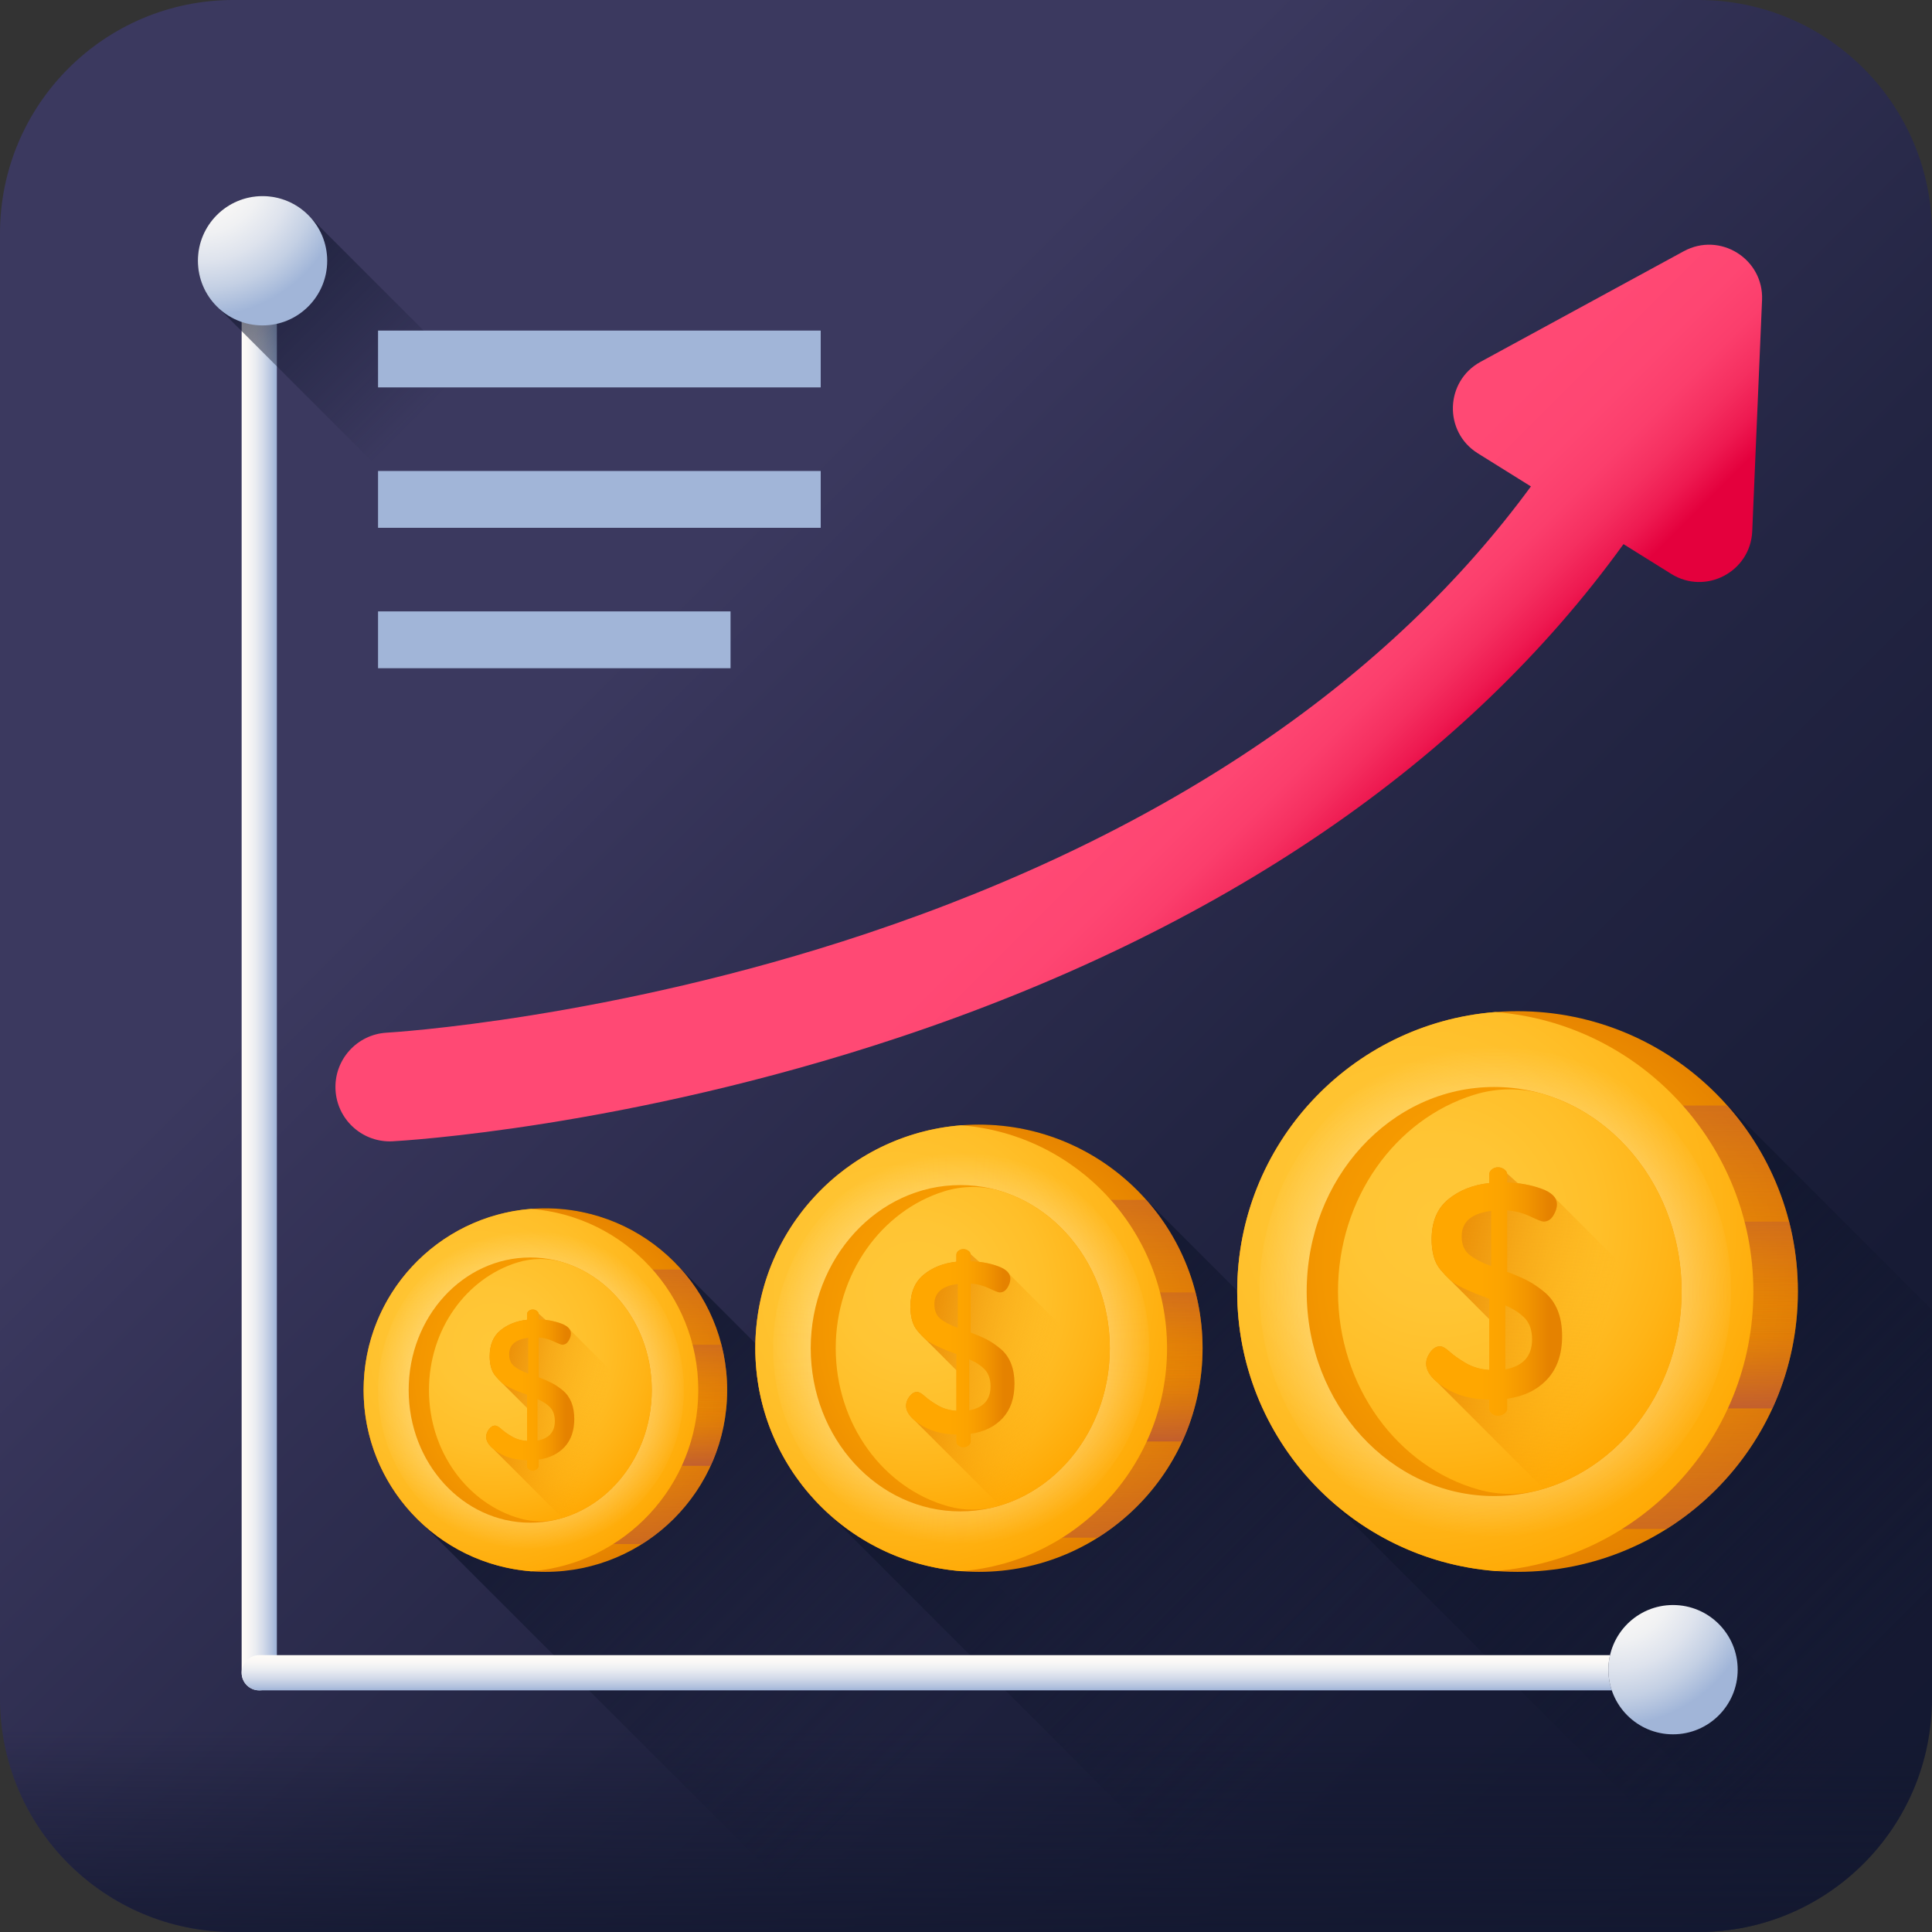 <svg height="512pt" viewBox="0 0 512 512" width="512pt" xmlns="http://www.w3.org/2000/svg" xmlns:xlink="http://www.w3.org/1999/xlink"><rect x="0" y="0" width="512" height="512" fill="#333333" stroke="none"/><linearGradient id="a" gradientUnits="userSpaceOnUse" x1="168.255" x2="513.949" y1="168.255" y2="513.949"><stop offset="0" stop-color="#3b395f"/><stop offset=".063" stop-color="#37355a"/><stop offset=".403" stop-color="#232543"/><stop offset=".723" stop-color="#171b35"/><stop offset="1" stop-color="#131830"/></linearGradient><linearGradient id="b"><stop offset="0" stop-color="#131830" stop-opacity="0"/><stop offset="1" stop-color="#131830"/></linearGradient><linearGradient id="c" gradientUnits="userSpaceOnUse" x1="256" x2="256" xlink:href="#b" y1="458.311" y2="529.357"/><linearGradient id="d" gradientUnits="userSpaceOnUse" x1="242.347" x2="136.037" xlink:href="#b" y1="466.201" y2="359.891"/><linearGradient id="e" gradientUnits="userSpaceOnUse" x1="356.238" x2="252.474" xlink:href="#b" y1="454.109" y2="350.345"/><linearGradient id="f" gradientUnits="userSpaceOnUse" x1="502.987" x2="416.474" xlink:href="#b" y1="443.093" y2="356.58"/><linearGradient id="g"><stop offset="0" stop-color="#fffcf8"/><stop offset=".188" stop-color="#faf8f6"/><stop offset=".404" stop-color="#eceef2"/><stop offset=".635" stop-color="#d5dcea"/><stop offset=".875" stop-color="#b5c4df"/><stop offset="1" stop-color="#a1b5d8"/></linearGradient><linearGradient id="h" gradientTransform="matrix(0 -1.004 1.004 0 3669.055 -2419.638)" gradientUnits="userSpaceOnUse" x1="-2665.186" x2="-2665.186" xlink:href="#g" y1="-3590.936" y2="-3581.637"/><linearGradient id="i" gradientUnits="userSpaceOnUse" x1="256" x2="256" xlink:href="#g" y1="438.629" y2="447.964"/><linearGradient id="j" gradientUnits="userSpaceOnUse" x1="111.173" x2="48.18" xlink:href="#b" y1="110.699" y2="47.707"/><linearGradient id="k"><stop offset="0" stop-color="#fffcf8"/><stop offset=".224" stop-color="#fbf9f7"/><stop offset=".425" stop-color="#f0f1f3"/><stop offset=".618" stop-color="#dee3ed"/><stop offset=".806" stop-color="#c4d0e4"/><stop offset=".988" stop-color="#a3b7d9"/><stop offset="1" stop-color="#a1b5d8"/></linearGradient><radialGradient id="l" cx="53.582" cy="45.438" gradientUnits="userSpaceOnUse" r="38.434" xlink:href="#k"/><linearGradient id="m" gradientUnits="userSpaceOnUse" x1="477.756" x2="423.22" xlink:href="#b" y1="476.863" y2="422.327"/><radialGradient id="n" cx="427.376" cy="418.812" gradientUnits="userSpaceOnUse" r="38.434" xlink:href="#k"/><linearGradient id="o"><stop offset="0" stop-color="#ffa700"/><stop offset=".323" stop-color="#fca300"/><stop offset=".665" stop-color="#f39600"/><stop offset="1" stop-color="#e58200"/></linearGradient><radialGradient id="p" cx="142.195" cy="366.727" gradientUnits="userSpaceOnUse" r="50.171" xlink:href="#o"/><linearGradient id="q"><stop offset="0" stop-color="#e58200" stop-opacity="0"/><stop offset=".04" stop-color="#e27f04" stop-opacity=".039"/><stop offset=".467" stop-color="#c15d2f" stop-opacity=".467"/><stop offset=".802" stop-color="#ad4949" stop-opacity=".8"/><stop offset="1" stop-color="#a64153"/></linearGradient><linearGradient id="r" gradientUnits="userSpaceOnUse" x1="144.534" x2="144.534" xlink:href="#q" y1="360.777" y2="446.854"/><linearGradient id="s" gradientUnits="userSpaceOnUse" x1="144.534" x2="144.534" xlink:href="#q" y1="380.044" y2="293.059"/><linearGradient id="t" gradientUnits="userSpaceOnUse" x1="144.534" x2="144.534" xlink:href="#q" y1="369.844" y2="397.663"/><linearGradient id="u" gradientUnits="userSpaceOnUse" x1="144.534" x2="144.534" xlink:href="#q" y1="378.911" y2="331.539"/><linearGradient id="v"><stop offset="0" stop-color="#ffc738"/><stop offset=".284" stop-color="#ffc534"/><stop offset=".539" stop-color="#ffbf29"/><stop offset=".783" stop-color="#ffb417"/><stop offset="1" stop-color="#ffa700"/></linearGradient><radialGradient id="w" cx="126.611" cy="355.394" gradientUnits="userSpaceOnUse" r="67.435" xlink:href="#v"/><linearGradient id="x"><stop offset="0" stop-color="#fffcf8"/><stop offset=".949" stop-color="#fffcf8" stop-opacity=".051"/><stop offset="1" stop-color="#fffcf8" stop-opacity="0"/></linearGradient><radialGradient id="y" cx="140.709" cy="368.388" gradientUnits="userSpaceOnUse" r="42.181" xlink:href="#x"/><radialGradient id="z" cx="108.079" cy="362.46" gradientTransform="matrix(.92 0 0 1.004 44.368 0)" gradientUnits="userSpaceOnUse" r="54.792" xlink:href="#o"/><radialGradient id="A" cx="130.926" cy="356.3" gradientUnits="userSpaceOnUse" r="51.375" xlink:href="#v"/><linearGradient id="B"><stop offset="0" stop-color="#ffa700" stop-opacity="0"/><stop offset=".021" stop-color="#fea600" stop-opacity=".02"/><stop offset=".635" stop-color="#ec8c00" stop-opacity=".635"/><stop offset="1" stop-color="#e58200"/></linearGradient><linearGradient id="C" gradientUnits="userSpaceOnUse" x1="158.917" x2="126.237" xlink:href="#B" y1="377.832" y2="370.276"/><linearGradient id="D" gradientUnits="userSpaceOnUse" x1="138.111" x2="149.946" xlink:href="#o" y1="368.388" y2="368.388"/><radialGradient id="E" cx="256.551" cy="355.253" gradientUnits="userSpaceOnUse" r="61.724" xlink:href="#o"/><linearGradient id="F" gradientUnits="userSpaceOnUse" x1="259.429" x2="259.429" xlink:href="#q" y1="347.932" y2="453.831"/><linearGradient id="G" gradientUnits="userSpaceOnUse" x1="259.429" x2="259.429" xlink:href="#q" y1="371.636" y2="264.621"/><linearGradient id="H" gradientUnits="userSpaceOnUse" x1="259.429" x2="259.429" xlink:href="#q" y1="359.087" y2="393.312"/><linearGradient id="I" gradientUnits="userSpaceOnUse" x1="259.429" x2="259.429" xlink:href="#q" y1="370.242" y2="311.961"/><radialGradient id="J" cx="237.379" cy="341.309" gradientUnits="userSpaceOnUse" r="82.963" xlink:href="#v"/><radialGradient id="K" cx="254.723" cy="357.295" gradientUnits="userSpaceOnUse" r="51.895" xlink:href="#x"/><radialGradient id="L" cx="232.77" cy="350.377" gradientTransform="matrix(.92 0 0 1.004 44.368 0)" gradientUnits="userSpaceOnUse" r="67.409" xlink:href="#o"/><radialGradient id="M" cx="242.688" cy="342.424" gradientUnits="userSpaceOnUse" r="63.205" xlink:href="#v"/><linearGradient id="N" gradientUnits="userSpaceOnUse" x1="277.123" x2="236.918" xlink:href="#B" y1="368.915" y2="359.619"/><linearGradient id="O" gradientUnits="userSpaceOnUse" x1="251.527" x2="266.087" xlink:href="#o" y1="357.295" y2="357.295"/><radialGradient id="P" cx="398.557" cy="339.705" gradientUnits="userSpaceOnUse" r="77.378" xlink:href="#o"/><linearGradient id="Q" gradientUnits="userSpaceOnUse" x1="402.164" x2="402.164" xlink:href="#q" y1="330.528" y2="463.284"/><linearGradient id="R" gradientUnits="userSpaceOnUse" x1="402.164" x2="402.164" xlink:href="#q" y1="360.243" y2="226.088"/><linearGradient id="S" gradientUnits="userSpaceOnUse" x1="402.164" x2="402.164" xlink:href="#q" y1="344.512" y2="387.417"/><linearGradient id="T" gradientUnits="userSpaceOnUse" x1="402.164" x2="402.164" xlink:href="#q" y1="358.495" y2="285.435"/><radialGradient id="U" cx="374.522" cy="322.225" gradientUnits="userSpaceOnUse" r="104.004" xlink:href="#v"/><radialGradient id="V" cx="396.265" cy="342.266" gradientUnits="userSpaceOnUse" r="65.056" xlink:href="#x"/><radialGradient id="W" cx="387.656" cy="334.005" gradientTransform="matrix(.92 0 0 1.004 44.368 0)" gradientUnits="userSpaceOnUse" r="84.504" xlink:href="#o"/><radialGradient id="X" cx="381.178" cy="323.622" gradientUnits="userSpaceOnUse" r="79.234" xlink:href="#v"/><linearGradient id="Y" gradientUnits="userSpaceOnUse" x1="424.346" x2="373.944" xlink:href="#B" y1="356.832" y2="345.178"/><linearGradient id="Z" gradientUnits="userSpaceOnUse" x1="392.258" x2="410.511" xlink:href="#o" y1="342.266" y2="342.266"/><linearGradient id="aa" gradientUnits="userSpaceOnUse" x1="299.841" x2="339.831" y1="205.465" y2="245.455"><stop offset="0" stop-color="#ff4974"/><stop offset=".326" stop-color="#fe4672"/><stop offset=".532" stop-color="#fb3e6c"/><stop offset=".705" stop-color="#f52f60"/><stop offset=".859" stop-color="#ee1a51"/><stop offset="1" stop-color="#e4003d"/></linearGradient><path d="m450.105 512h-388.211c-34.184 0-61.895-27.711-61.895-61.895v-388.211c0-34.184 27.711-61.895 61.895-61.895h388.211c34.184 0 61.895 27.711 61.895 61.895v388.211c0 34.184-27.711 61.895-61.895 61.895zm0 0" fill="url(#a)"/><path d="m0 421.262v28.844c0 34.184 27.711 61.895 61.895 61.895h388.211c34.184 0 61.895-27.711 61.895-61.895v-28.844zm0 0" fill="url(#c)"/><path d="m356.172 512h-136.051l-107.824-107.82c-9.777-8.824-15.93-21.586-15.93-35.789 0-26.605 21.562-48.168 48.168-48.168 14.203 0 26.965 6.141 35.789 15.93zm0 0" fill="url(#d)"/><path d="m486.199 500.383c-6.266 4.52-13.402 7.883-21.121 9.789-4.789 1.195-9.809 1.828-14.969 1.828h-119.66l-110.609-110.613c-12.078-10.852-19.68-26.582-19.68-44.09 0-.434 0-.863.023-1.285.68-32.137 26.945-57.977 59.25-57.977 17.508 0 33.238 7.598 44.082 19.676l24.355 24.355zm0 0" fill="url(#e)"/><path d="m512 347.117v102.992c0 20.711-10.18 39.051-25.801 50.273-6.266 4.52-13.402 7.883-21.121 9.789l-113.785-113.785c-14.406-13.551-23.422-32.777-23.422-54.121v-.199c.109-40.941 33.328-74.09 74.289-74.09 21.344 0 40.57 9.004 54.121 23.422zm0 0" fill="url(#f)"/><path d="m73.371 68.703v374.594c0 2.578-2.09 4.668-4.668 4.668s-4.664-2.09-4.664-4.668v-374.594c0-2.578 2.09-4.664 4.664-4.664 2.578-.004 4.668 2.086 4.668 4.664zm0 0" fill="url(#h)"/><path d="m443.297 447.965h-374.594c-2.578 0-4.668-2.09-4.668-4.668s2.09-4.668 4.668-4.668h374.594c2.578 0 4.664 2.09 4.664 4.668.004 2.578-2.086 4.668-4.664 4.668zm0 0" fill="url(#i)"/><path d="m82.125 57.465c-3.129-3.371-7.586-5.492-12.547-5.492-9.461 0-17.133 7.672-17.133 17.133 0 4.961 2.121 9.414 5.492 12.543l45.207 45.207c3.125 3.367 7.582 5.488 12.543 5.488 9.461 0 17.133-7.668 17.133-17.129 0-4.965-2.121-9.418-5.492-12.547zm0 0" fill="url(#j)"/><path d="m86.711 69.105c0 9.461-7.672 17.133-17.133 17.133s-17.133-7.672-17.133-17.133c0-9.461 7.672-17.133 17.133-17.133s17.133 7.672 17.133 17.133zm0 0" fill="url(#l)"/><path d="m455.918 430.84c-3.129-3.371-7.586-5.492-12.547-5.492-9.461 0-17.133 7.668-17.133 17.133 0 4.961 2.121 9.414 5.492 12.543l35.762 35.762c3.129 3.371 7.586 5.492 12.547 5.492 9.461 0 17.133-7.668 17.133-17.133 0-4.961-2.125-9.414-5.492-12.543zm0 0" fill="url(#m)"/><path d="m460.504 442.48c0 9.461-7.668 17.133-17.133 17.133-9.461 0-17.129-7.672-17.129-17.133 0-9.461 7.668-17.133 17.129-17.133 9.465 0 17.133 7.672 17.133 17.133zm0 0" fill="url(#n)"/><path d="m192.703 368.387c0 26.605-21.566 48.172-48.168 48.172-26.605 0-48.172-21.566-48.172-48.172 0-26.602 21.566-48.168 48.172-48.168 26.602 0 48.168 21.566 48.168 48.168zm0 0" fill="url(#p)"/><path d="m96.363 368.387c0 17.191 9.008 32.281 22.562 40.801h51.215c13.555-8.523 22.562-23.609 22.562-40.801 0-17.191-9.008-32.277-22.562-40.801h-51.215c-13.555 8.523-22.562 23.609-22.562 40.801zm0 0" fill="url(#r)"/><path d="m96.363 368.387c0 12.266 4.586 23.457 12.133 31.961h72.07c7.551-8.504 12.137-19.695 12.137-31.961s-4.586-23.457-12.137-31.961h-72.07c-7.547 8.504-12.133 19.695-12.133 31.961zm0 0" fill="url(#s)"/><path d="m96.363 368.387c0 7.168 1.566 13.969 4.375 20.082h87.59c2.805-6.113 4.375-12.914 4.375-20.082s-1.57-13.969-4.375-20.082h-87.59c-2.809 6.113-4.375 12.914-4.375 20.082zm0 0" fill="url(#t)"/><path d="m96.363 368.387c0 4.148.527 8.176 1.512 12.016h93.316c.984-3.84 1.512-7.867 1.512-12.016 0-4.148-.527-8.176-1.512-12.016h-93.316c-.984 3.84-1.512 7.867-1.512 12.016zm0 0" fill="url(#u)"/><path d="m140.707 320.367c-24.812 1.949-44.344 22.703-44.344 48.02 0 25.316 19.531 46.07 44.344 48.02 24.816-1.949 44.348-22.703 44.348-48.02 0-25.316-19.531-46.07-44.348-48.02zm0 0" fill="url(#w)"/><path d="m143.203 324.777c-1.656-.227-3.332-.227-4.988 0-21.477 2.922-38.027 21.332-38.027 43.609 0 22.277 16.551 40.688 38.027 43.609 1.656.227 3.336.227 4.988 0 21.477-2.922 38.027-21.332 38.027-43.609 0-22.277-16.551-40.688-38.027-43.609zm0 0" fill="url(#y)"/><path d="m172.727 368.387c0-19.41-14.422-35.145-32.215-35.145-17.789 0-32.211 15.734-32.211 35.145 0 19.41 14.422 35.145 32.211 35.145 17.793 0 32.215-15.734 32.215-35.145zm0 0" fill="url(#z)"/><path d="m149.355 334.586c-4.008-1.246-8.293-1.246-12.305 0-13.488 4.195-23.367 17.738-23.367 33.801 0 16.379 10.27 30.141 24.164 34.039 3.5.98 7.215.98 10.711 0 13.895-3.898 24.164-17.66 24.164-34.039.004-16.062-9.875-29.609-23.367-33.801zm0 0" fill="url(#A)"/><path d="m172.355 373.711-21.32-21.324c-.391-.676-1.191-1.23-2.414-1.672-1.258-.449-2.594-.758-4.012-.926l-1.871-1.668c-.035-.266-.191-.504-.48-.715-.328-.246-.684-.367-1.066-.367-.418 0-.773.125-1.07.367-.293.242-.441.52-.441.832v1.512c-2.816.312-5.172 1.254-7.062 2.816-1.895 1.562-2.844 3.855-2.844 6.875 0 1.074.121 2.055.367 2.938.242.887.641 1.656 1.199 2.316.555.66 1.086 1.223 1.59 1.691.027.023.055.047.082.074l6.668 6.68v8.723c-1.543-.105-2.898-.504-4.07-1.199-1.172-.691-2.094-1.34-2.766-1.949-.672-.605-1.211-.91-1.625-.91-.621 0-1.176.332-1.66.988-.48.66-.723 1.32-.723 1.977 0 1.082.625 2.145 1.875 3.191l18.32 18.324c12.133-3.621 21.406-14.781 23.324-28.574zm0 0" fill="url(#C)"/><path d="m128.836 380.77c0-.656.242-1.316.723-1.977.484-.656 1.039-.988 1.66-.988.41 0 .953.305 1.625.91.672.609 1.594 1.258 2.766 1.949 1.172.695 2.527 1.094 4.07 1.199v-12.227c-1.043-.383-1.844-.684-2.398-.91-.555-.227-1.297-.555-2.215-.988-.922-.434-1.633-.883-2.137-1.352-.504-.469-1.035-1.035-1.59-1.691-.559-.66-.957-1.43-1.199-2.316-.246-.883-.367-1.863-.367-2.938 0-3.02.949-5.312 2.844-6.875 1.891-1.566 4.246-2.504 7.062-2.816v-1.512c0-.312.148-.59.441-.836.297-.242.652-.363 1.07-.363.383 0 .738.121 1.066.363.332.246.496.523.496.836v1.406c2.121.07 4.074.426 5.867 1.07 1.789.645 2.684 1.539 2.684 2.684 0 .625-.211 1.277-.633 1.953-.422.68-.98 1.016-1.684 1.016-.273 0-1.039-.293-2.281-.883-1.246-.594-2.562-.941-3.953-1.043v10.562c1.383.52 2.531 1.016 3.445 1.484.918.469 1.887 1.117 2.906 1.949s1.789 1.883 2.305 3.148c.52 1.266.781 2.75.781 4.449 0 3.105-.848 5.57-2.543 7.402-1.695 1.832-3.992 2.957-6.895 3.375v1.742c0 .305-.164.578-.496.816-.328.242-.688.359-1.066.359-.418 0-.773-.117-1.07-.355s-.441-.512-.441-.82v-1.586c-3.023-.035-5.59-.727-7.691-2.074-2.102-1.348-3.152-2.723-3.152-4.125zm6.098-21.848c0 1.352.422 2.383 1.266 3.094s2.105 1.379 3.793 2.004v-9.477c-3.371.414-5.059 1.875-5.059 4.379zm7.508 22.836c3.059-.555 4.59-2.27 4.59-5.148 0-1.527-.402-2.723-1.203-3.59-.797-.867-1.926-1.613-3.387-2.238zm0 0" fill="url(#D)"/><path d="m318.691 357.293c0 32.73-26.535 59.266-59.262 59.266-32.73 0-59.266-26.535-59.266-59.266 0-32.727 26.535-59.262 59.266-59.262 32.727 0 59.262 26.535 59.262 59.262zm0 0" fill="url(#E)"/><path d="m200.164 357.293c0 21.152 11.086 39.715 27.758 50.199h63.012c16.676-10.488 27.758-29.047 27.758-50.199 0-21.148-11.082-39.711-27.758-50.195h-63.012c-16.672 10.484-27.758 29.047-27.758 50.195zm0 0" fill="url(#F)"/><path d="m200.164 357.293c0 15.09 5.645 28.859 14.93 39.324h88.668c9.285-10.465 14.93-24.234 14.93-39.324 0-15.086-5.645-28.855-14.93-39.32h-88.668c-9.285 10.465-14.93 24.234-14.93 39.32zm0 0" fill="url(#G)"/><path d="m200.164 357.293c0 8.82 1.93 17.188 5.387 24.711h107.758c3.453-7.523 5.383-15.891 5.383-24.711 0-8.816-1.93-17.184-5.383-24.707h-107.758c-3.457 7.523-5.387 15.891-5.387 24.707zm0 0" fill="url(#H)"/><path d="m200.164 357.293c0 5.105.648 10.059 1.863 14.785h114.801c1.215-4.727 1.863-9.68 1.863-14.785 0-5.102-.648-10.055-1.863-14.781h-114.801c-1.215 4.727-1.863 9.68-1.863 14.781zm0 0" fill="url(#I)"/><path d="m254.723 298.219c-30.527 2.398-54.555 27.93-54.555 59.078 0 31.145 24.027 56.676 54.555 59.074 30.531-2.398 54.555-27.93 54.555-59.074 0-31.148-24.023-56.68-54.555-59.078zm0 0" fill="url(#J)"/><path d="m257.789 303.641c-2.035-.277-4.098-.277-6.133 0-26.422 3.594-46.785 26.246-46.785 53.652 0 27.41 20.363 50.059 46.785 53.652 2.035.277 4.098.277 6.133 0 26.422-3.594 46.785-26.242 46.785-53.652 0-27.406-20.363-50.059-46.785-53.652zm0 0" fill="url(#K)"/><path d="m294.109 357.293c0-23.879-17.742-43.234-39.629-43.234s-39.629 19.355-39.629 43.234c0 23.883 17.742 43.238 39.629 43.238s39.629-19.355 39.629-43.238zm0 0" fill="url(#L)"/><path d="m265.363 315.711c-4.934-1.535-10.207-1.535-15.141 0-16.594 5.156-28.746 21.82-28.746 41.582 0 20.152 12.633 37.078 29.727 41.875 4.305 1.211 8.875 1.211 13.18 0 17.094-4.797 29.727-21.723 29.727-41.875 0-19.762-12.152-36.426-28.746-41.582zm0 0" fill="url(#M)"/><path d="m293.66 363.844-26.234-26.234c-.477-.832-1.465-1.516-2.969-2.055-1.547-.555-3.191-.934-4.934-1.141l-2.301-2.055c-.047-.324-.238-.621-.59-.879-.406-.297-.844-.449-1.316-.449-.512 0-.949.152-1.312.449-.363.297-.547.641-.547 1.023v1.863c-3.465.383-6.359 1.539-8.691 3.461-2.328 1.926-3.496 4.746-3.496 8.461 0 1.32.152 2.527.449 3.613.301 1.09.793 2.039 1.477 2.848.684.812 1.336 1.504 1.957 2.082.031.031.07.062.102.09l8.203 8.223v10.727c-1.895-.129-3.562-.617-5.008-1.469-1.441-.855-2.574-1.652-3.402-2.402-.824-.746-1.492-1.121-1.996-1.121-.766 0-1.445.406-2.043 1.219-.594.809-.891 1.621-.891 2.43 0 1.332.77 2.641 2.305 3.93l22.543 22.543c14.922-4.453 26.332-18.184 28.695-35.156zm0 0" fill="url(#N)"/><path d="m240.117 372.531c0-.812.297-1.621.891-2.434.598-.809 1.277-1.215 2.039-1.215.508 0 1.176.371 2 1.117.824.75 1.961 1.547 3.402 2.402 1.445.852 3.113 1.344 5.008 1.473v-15.043c-1.281-.469-2.27-.84-2.949-1.121-.688-.277-1.594-.68-2.727-1.215-1.133-.531-2.012-1.086-2.629-1.664-.621-.578-1.273-1.27-1.957-2.082-.684-.809-1.176-1.758-1.477-2.848-.297-1.086-.449-2.293-.449-3.613 0-3.715 1.168-6.535 3.496-8.461 2.332-1.922 5.227-3.078 8.691-3.461v-1.863c0-.383.184-.727.547-1.023.359-.297.801-.449 1.312-.449.473 0 .91.152 1.316.449.402.297.609.641.609 1.023v1.734c2.605.086 5.012.523 7.215 1.316 2.199.789 3.301 1.891 3.301 3.301 0 .77-.258 1.57-.773 2.406-.52.832-1.211 1.25-2.07 1.25-.34 0-1.277-.363-2.809-1.09s-3.152-1.156-4.863-1.285v13c1.699.641 3.113 1.25 4.238 1.824 1.129.578 2.32 1.379 3.574 2.402 1.254 1.023 2.199 2.312 2.836 3.871.641 1.559.957 3.383.957 5.473 0 3.82-1.039 6.855-3.125 9.109-2.082 2.254-4.91 3.637-8.48 4.152v2.141c0 .379-.207.715-.609 1.008-.406.293-.844.441-1.316.441-.512 0-.949-.148-1.312-.441-.363-.293-.547-.629-.547-1.008v-1.949c-3.719-.043-6.875-.895-9.461-2.555-2.586-1.66-3.879-3.352-3.879-5.074zm7.504-26.883c0 1.664.516 2.934 1.555 3.809 1.035.875 2.59 1.695 4.664 2.461v-11.656c-4.148.512-6.219 2.309-6.219 5.387zm9.234 28.098c3.762-.684 5.645-2.797 5.645-6.336 0-1.879-.492-3.352-1.477-4.418-.984-1.062-2.371-1.98-4.168-2.75zm0 0" fill="url(#O)"/><path d="m476.457 342.266c0 41.031-33.262 74.293-74.293 74.293s-74.293-33.262-74.293-74.293 33.262-74.293 74.293-74.293 74.293 33.262 74.293 74.293zm0 0" fill="url(#P)"/><path d="m327.871 342.266c0 26.516 13.895 49.781 34.797 62.93h78.992c20.902-13.148 34.797-36.414 34.797-62.93s-13.895-49.785-34.797-62.93h-78.992c-20.902 13.148-34.797 36.414-34.797 62.93zm0 0" fill="url(#Q)"/><path d="m327.871 342.266c0 18.914 7.074 36.176 18.715 49.293h111.156c11.641-13.117 18.715-30.379 18.715-49.293 0-18.918-7.074-36.18-18.715-49.293h-111.156c-11.641 13.113-18.715 30.375-18.715 49.293zm0 0" fill="url(#R)"/><path d="m327.871 342.266c0 11.055 2.418 21.543 6.75 30.973h135.086c4.328-9.43 6.75-19.918 6.75-30.973s-2.422-21.547-6.75-30.977h-135.086c-4.332 9.434-6.75 19.922-6.75 30.977zm0 0" fill="url(#S)"/><path d="m327.871 342.266c0 6.398.812 12.609 2.332 18.531h143.918c1.523-5.922 2.336-12.133 2.336-18.531s-.812-12.609-2.336-18.531h-143.918c-1.52 5.922-2.332 12.133-2.332 18.531zm0 0" fill="url(#T)"/><path d="m396.266 268.207c-38.273 3.008-68.395 35.016-68.395 74.059s30.121 71.051 68.395 74.059c38.27-3.004 68.391-35.016 68.391-74.059s-30.121-71.051-68.391-74.059zm0 0" fill="url(#U)"/><path d="m400.109 275.004c-2.551-.348-5.141-.348-7.691 0-33.121 4.508-58.648 32.902-58.648 67.262s25.527 62.754 58.648 67.258c2.551.348 5.141.348 7.691 0 33.121-4.504 58.648-32.898 58.648-67.258s-25.527-62.754-58.648-67.262zm0 0" fill="url(#V)"/><path d="m445.641 342.266c0-29.938-22.242-54.203-49.68-54.203-27.434 0-49.676 24.266-49.676 54.203 0 29.934 22.242 54.203 49.676 54.203 27.438 0 49.68-24.27 49.68-54.203zm0 0" fill="url(#W)"/><path d="m409.602 290.133c-6.184-1.922-12.793-1.922-18.977 0-20.805 6.469-36.039 27.355-36.039 52.133 0 25.258 15.836 46.48 37.27 52.496 5.395 1.512 11.121 1.512 16.52 0 21.43-6.016 37.27-27.238 37.27-52.496-.004-24.777-15.238-45.664-36.043-52.133zm0 0" fill="url(#X)"/><path d="m445.074 350.473-32.887-32.887c-.598-1.039-1.836-1.898-3.723-2.578-1.938-.695-4-1.168-6.184-1.43l-2.887-2.574c-.059-.406-.297-.773-.738-1.102-.512-.375-1.059-.562-1.648-.562-.645 0-1.195.188-1.648.562-.457.375-.684.805-.684 1.285v2.332c-4.344.484-7.973 1.93-10.895 4.344-2.922 2.41-4.383 5.945-4.383 10.602 0 1.66.188 3.168.562 4.535.375 1.363.992 2.555 1.848 3.57.859 1.016 1.676 1.883 2.453 2.605.043.039.086.078.129.117l10.281 10.305v13.449c-2.375-.16-4.465-.773-6.273-1.844-1.809-1.07-3.23-2.074-4.266-3.012-1.035-.934-1.871-1.402-2.508-1.402-.957 0-1.809.508-2.555 1.523-.746 1.016-1.121 2.035-1.121 3.051 0 1.664.969 3.305 2.891 4.922l28.262 28.262c18.707-5.582 33.012-22.793 35.973-44.074zm0 0" fill="url(#Y)"/><path d="m377.953 361.363c0-1.016.371-2.031 1.117-3.047.746-1.016 1.602-1.527 2.559-1.527.637 0 1.473.469 2.508 1.406 1.035.938 2.453 1.941 4.262 3.008 1.812 1.07 3.902 1.684 6.277 1.848v-18.855c-1.605-.59-2.84-1.059-3.699-1.406-.855-.344-1.996-.855-3.414-1.523-1.422-.668-2.52-1.363-3.297-2.086-.777-.723-1.598-1.59-2.453-2.609-.855-1.016-1.473-2.203-1.848-3.57-.375-1.363-.562-2.875-.562-4.531 0-4.656 1.457-8.191 4.379-10.602 2.922-2.414 6.555-3.859 10.895-4.344v-2.332c0-.48.23-.91.688-1.285.453-.375 1.004-.562 1.648-.562.586 0 1.137.188 1.648.562.508.375.762.805.762 1.285v2.172c3.27.105 6.285.656 9.047 1.648 2.758.992 4.141 2.371 4.141 4.141 0 .965-.328 1.969-.977 3.012-.648 1.047-1.512 1.57-2.594 1.57-.426 0-1.602-.457-3.52-1.367-1.922-.91-3.953-1.449-6.098-1.609v16.293c2.133.805 3.906 1.566 5.316 2.289 1.414.723 2.906 1.727 4.48 3.008 1.57 1.285 2.758 2.902 3.559 4.855.797 1.953 1.199 4.238 1.199 6.859 0 4.789-1.309 8.598-3.918 11.422-2.613 2.824-6.16 4.559-10.637 5.203v2.688c0 .473-.254.895-.762 1.262-.512.371-1.062.555-1.648.555-.645 0-1.195-.184-1.648-.551-.457-.371-.688-.793-.688-1.266v-2.445c-4.66-.055-8.613-1.121-11.855-3.203-3.246-2.078-4.867-4.199-4.867-6.363zm9.406-33.699c0 2.086.648 3.68 1.949 4.773 1.301 1.098 3.25 2.129 5.852 3.09v-14.617c-5.199.645-7.801 2.895-7.801 6.754zm11.578 35.223c4.715-.855 7.074-3.5 7.074-7.941 0-2.352-.617-4.199-1.848-5.535-1.234-1.336-2.977-2.488-5.227-3.449zm0 0" fill="url(#Z)"/><path d="m446.219 66.574-53.859 29.316c-9.449 5.145-9.844 18.562-.715 24.25l14.062 8.77c-18.609 25.367-42.332 47.992-70.812 67.48-30.074 20.574-65.492 37.742-105.266 51.023-68.219 22.77-126.262 26.207-127.098 26.254-7.949.426-14.043 7.219-13.617 15.164.41 7.688 6.773 13.645 14.379 13.645.258 0 .523-.008.785-.023 2.496-.133 62-3.547 133.934-27.449 42.449-14.105 80.398-32.465 112.789-54.57 32.012-21.848 58.637-47.41 79.441-76.234l12.66 7.895c9.129 5.688 21-.578 21.457-11.324l2.602-61.266c.465-10.906-11.152-18.148-20.742-12.93zm0 0" fill="url(#aa)"/><g fill="#a1b5d8"><path d="m100.188 87.605h117.309v15.059h-117.309zm0 0"/><path d="m100.188 124.816h117.309v15.059h-117.309zm0 0"/><path d="m100.188 162.027h93.414v15.059h-93.414zm0 0"/></g></svg>
